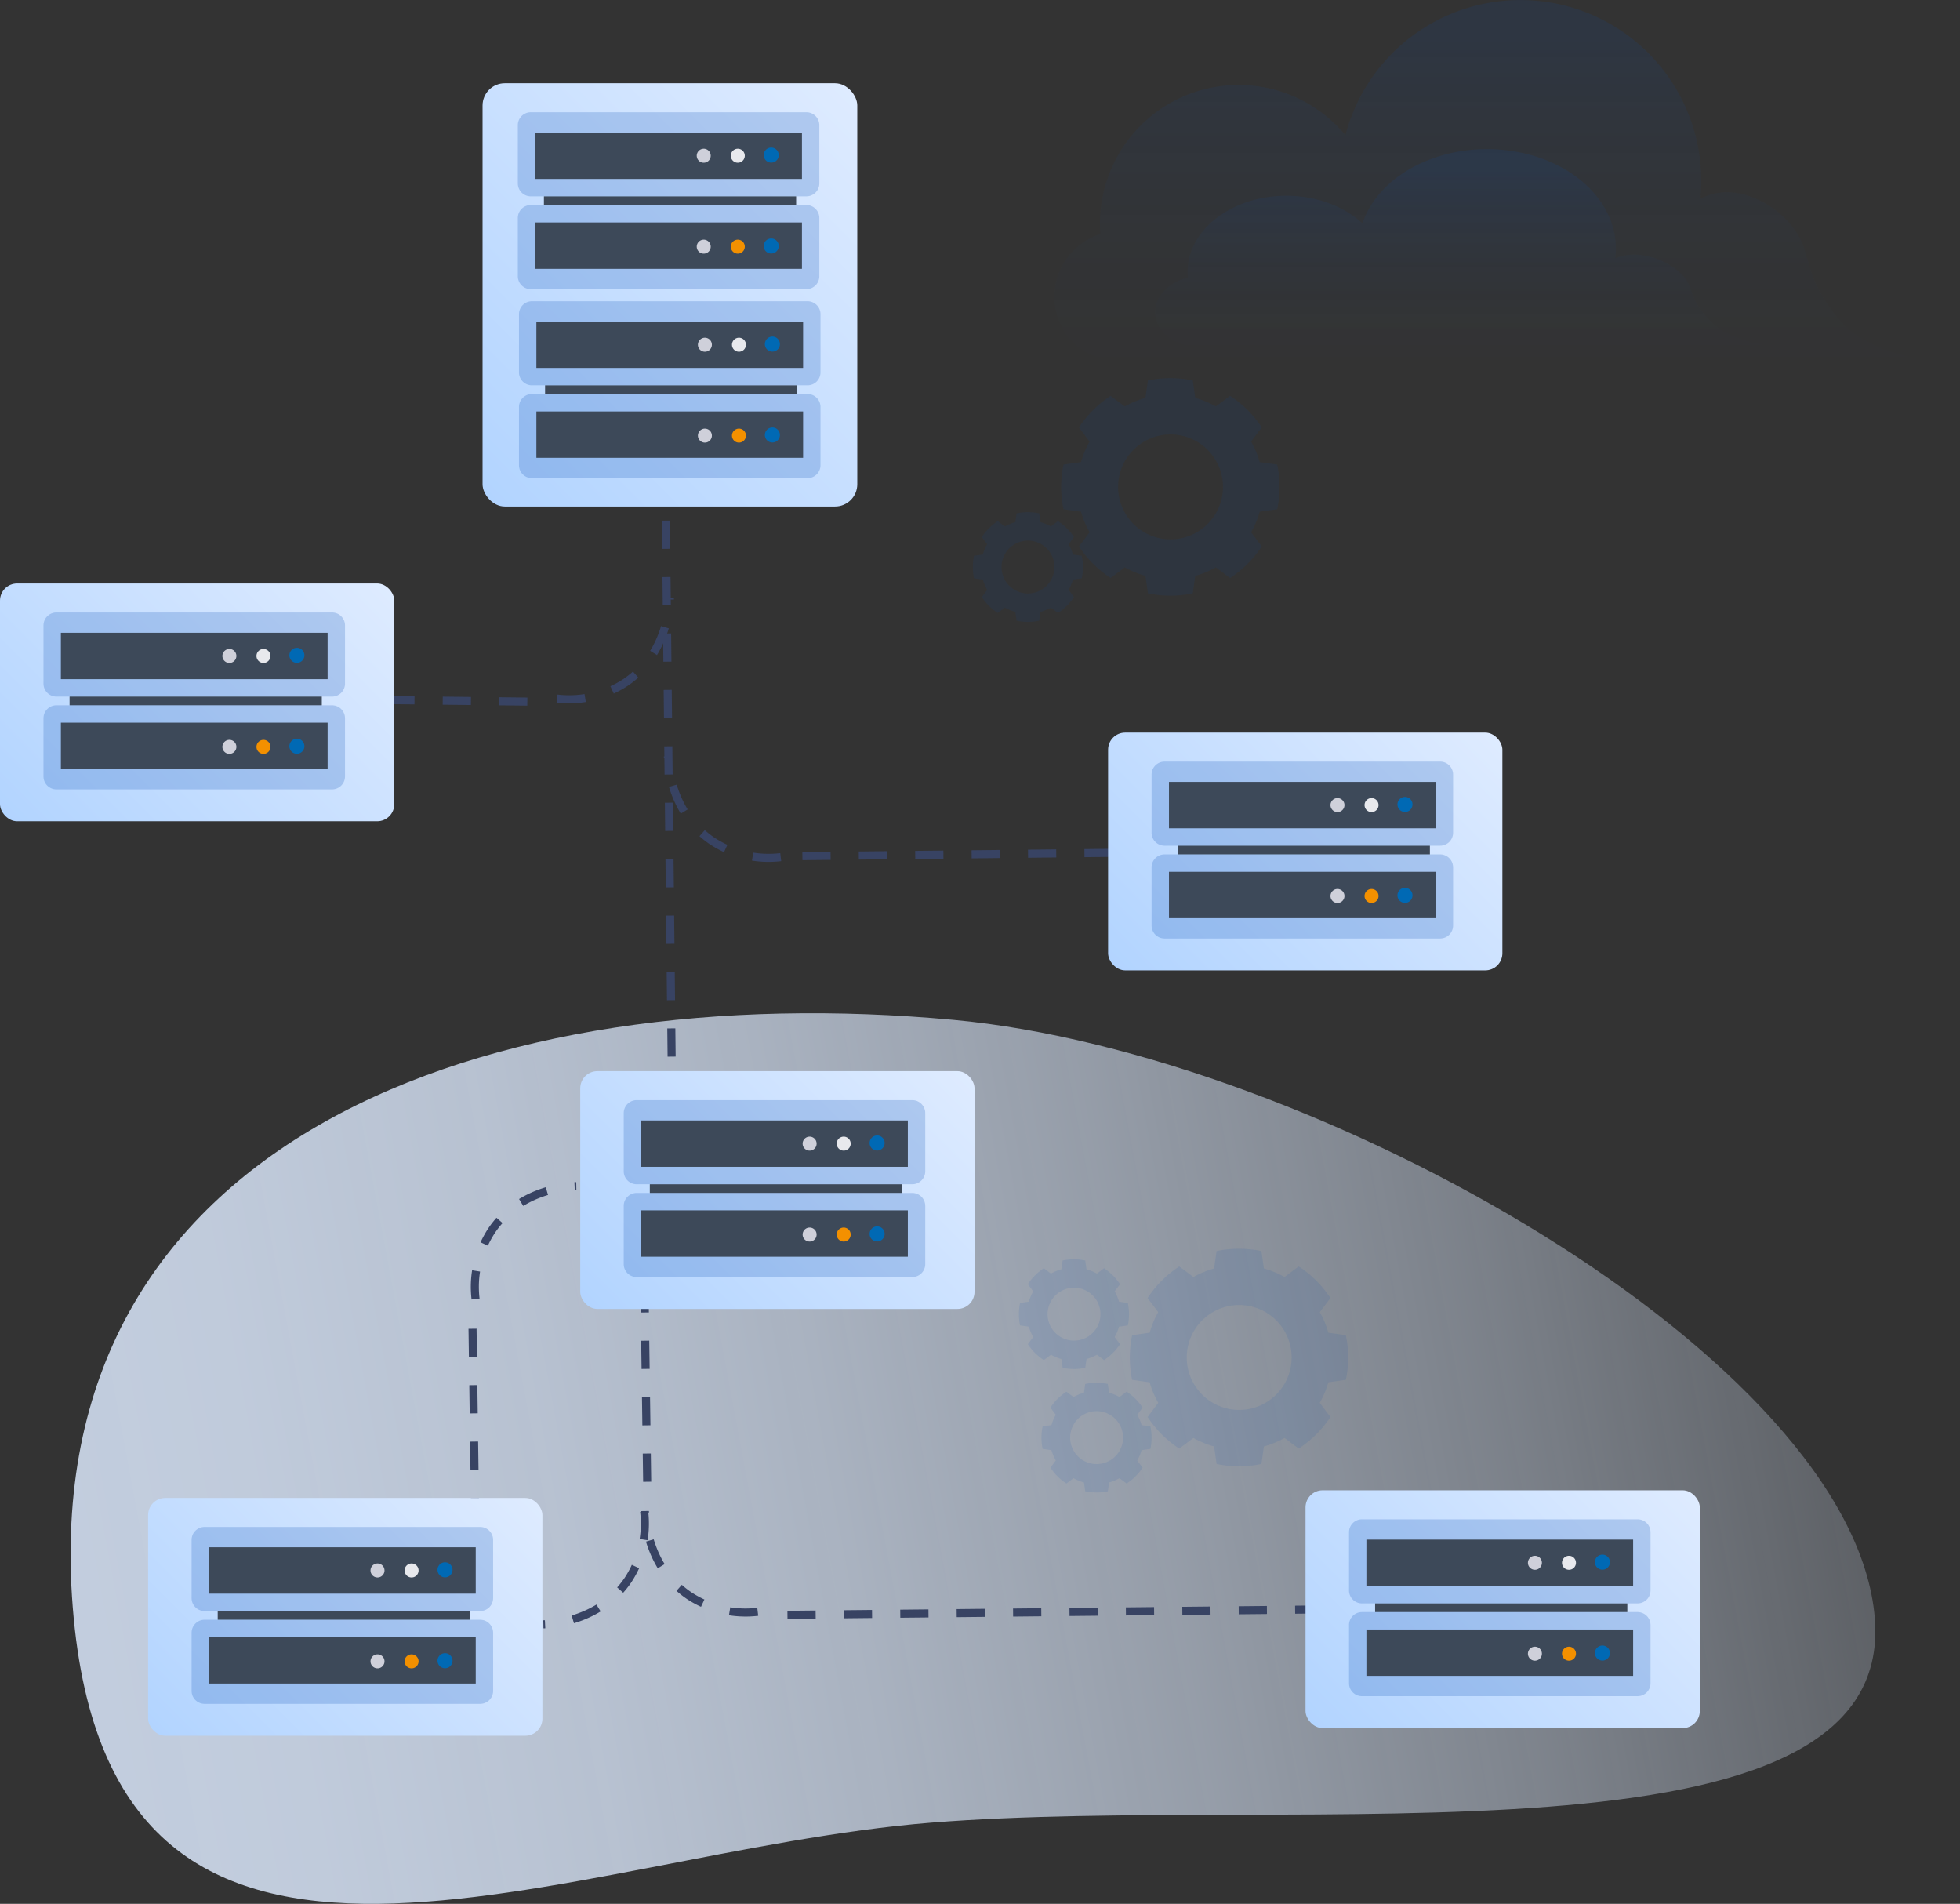 <svg xmlns="http://www.w3.org/2000/svg" xmlns:xlink="http://www.w3.org/1999/xlink" viewBox="0 0 486.426 472.375"><rect x="0" y="0" width="486.426" height="472.375" fill="#333333" stroke="none"/><defs><linearGradient id="abd8a188-3875-4826-b2aa-e6d329b49487" x1="49.679" y1="209.238" x2="538.405" y2="209.238" gradientTransform="matrix(0.899, -0.095, 0.082, 0.44, -20.245, 298.512)" gradientUnits="userSpaceOnUse"><stop offset="0" stop-color="#deebff"/><stop offset="0.12" stop-color="#deebff" stop-opacity="0.98"/><stop offset="0.28" stop-color="#deebff" stop-opacity="0.92"/><stop offset="0.44" stop-color="#deebff" stop-opacity="0.82"/><stop offset="0.62" stop-color="#deebff" stop-opacity="0.68"/><stop offset="0.81" stop-color="#deebff" stop-opacity="0.51"/><stop offset="1" stop-color="#deebff" stop-opacity="0.3"/></linearGradient><linearGradient id="f8e119e2-fa85-400f-94ab-4f4d32f9f7ec" x1="-335.846" y1="393.792" x2="-335.846" y2="486.658" gradientTransform="translate(66.445 502) rotate(180)" gradientUnits="userSpaceOnUse"><stop offset="0" stop-color="#fff"/><stop offset="0" stop-color="#dfe9f9" stop-opacity="0.875"/><stop offset="0" stop-color="#a5c2ed" stop-opacity="0.646"/><stop offset="0" stop-color="#72a0e3" stop-opacity="0.449"/><stop offset="0" stop-color="#4984db" stop-opacity="0.288"/><stop offset="0.001" stop-color="#296ed4" stop-opacity="0.162"/><stop offset="0.001" stop-color="#125fd0" stop-opacity="0.072"/><stop offset="0.001" stop-color="#0555cd" stop-opacity="0.018"/><stop offset="0.001" stop-color="#0052cc" stop-opacity="0"/><stop offset="0.128" stop-color="#0052cc" stop-opacity="0.022"/><stop offset="0.268" stop-color="#0052cc" stop-opacity="0.087"/><stop offset="0.414" stop-color="#0052cc" stop-opacity="0.195"/><stop offset="0.564" stop-color="#0052cc" stop-opacity="0.345"/><stop offset="0.717" stop-color="#0052cc" stop-opacity="0.54"/><stop offset="0.871" stop-color="#0052cc" stop-opacity="0.774"/><stop offset="1" stop-color="#0052cc"/></linearGradient><linearGradient id="ff6ec453-7fac-45dc-b663-87239229516c" x1="-328.513" y1="402.297" x2="-328.513" y2="453.274" xlink:href="#f8e119e2-fa85-400f-94ab-4f4d32f9f7ec"/><linearGradient id="fc48811a-b3f8-444a-8d50-616d4b51e5f7" x1="334.956" y1="437.241" x2="410.898" y2="361.302" gradientUnits="userSpaceOnUse"><stop offset="0" stop-color="#b2d4ff"/><stop offset="1" stop-color="#deebff"/></linearGradient><linearGradient id="a370f70d-8f25-41ee-a432-5e5c29be4e56" x1="334.793" y1="410.424" x2="409.622" y2="410.424" gradientUnits="userSpaceOnUse"><stop offset="0" stop-color="#0049b0"/><stop offset="0.99" stop-color="#0049b0"/><stop offset="1" stop-color="#0049b0"/></linearGradient><linearGradient id="a55d5bd5-5bc9-489f-a517-6315a10cf658" x1="334.793" y1="387.4" x2="409.622" y2="387.4" xlink:href="#a370f70d-8f25-41ee-a432-5e5c29be4e56"/><linearGradient id="b7afa202-30e6-485c-b2ab-dfaba2f0b9d8" x1="10.956" y1="212.241" x2="86.898" y2="136.302" xlink:href="#fc48811a-b3f8-444a-8d50-616d4b51e5f7"/><linearGradient id="ba379a7e-68f9-429f-bf41-bc9390673f08" x1="10.793" y1="185.424" x2="85.622" y2="185.424" xlink:href="#a370f70d-8f25-41ee-a432-5e5c29be4e56"/><linearGradient id="ec1733fd-b4cf-4df2-b398-9629048dc753" x1="10.793" y1="162.4" x2="85.622" y2="162.4" xlink:href="#a370f70d-8f25-41ee-a432-5e5c29be4e56"/><linearGradient id="a66d2c59-1cf9-4913-a2ab-4ae8f618d191" x1="154.956" y1="333.241" x2="230.898" y2="257.302" xlink:href="#fc48811a-b3f8-444a-8d50-616d4b51e5f7"/><linearGradient id="b84bd3de-cafc-4d56-be95-6642d3bff5a3" x1="154.793" y1="306.424" x2="229.622" y2="306.424" xlink:href="#a370f70d-8f25-41ee-a432-5e5c29be4e56"/><linearGradient id="fd3607df-5694-474f-9db6-567e36fa484d" x1="154.793" y1="283.4" x2="229.622" y2="283.4" xlink:href="#a370f70d-8f25-41ee-a432-5e5c29be4e56"/><linearGradient id="f5fc6e9d-193d-41ee-ac6d-666d3822d2b2" x1="291.602" y1="128.139" x2="345.789" y2="128.139" xlink:href="#a370f70d-8f25-41ee-a432-5e5c29be4e56"/><linearGradient id="b724daa5-c16b-4cc6-ae9a-497066be3196" x1="47.715" y1="439.143" x2="123.657" y2="363.204" xlink:href="#fc48811a-b3f8-444a-8d50-616d4b51e5f7"/><linearGradient id="e6f9a3fb-e91b-4b7f-9320-b47eb2d3981e" x1="47.552" y1="412.326" x2="122.381" y2="412.326" xlink:href="#a370f70d-8f25-41ee-a432-5e5c29be4e56"/><linearGradient id="a9e98e3c-ea04-4d36-8e25-b564b7663603" x1="47.552" y1="389.301" x2="122.381" y2="389.301" xlink:href="#a370f70d-8f25-41ee-a432-5e5c29be4e56"/><linearGradient id="a47c4999-5c66-4107-856c-11e09b1d25e3" x1="118.371" y1="121.051" x2="214.148" y2="25.277" xlink:href="#fc48811a-b3f8-444a-8d50-616d4b51e5f7"/><linearGradient id="e9a4a1c0-18a3-47b0-94e8-85ce29c27634" x1="128.512" y1="61.307" x2="203.341" y2="61.307" xlink:href="#a370f70d-8f25-41ee-a432-5e5c29be4e56"/><linearGradient id="beebfd4f-08ff-48ed-bf29-06d3c85ccfc5" x1="128.512" y1="38.283" x2="203.341" y2="38.283" xlink:href="#a370f70d-8f25-41ee-a432-5e5c29be4e56"/><linearGradient id="ff2dc5b9-b022-434b-96a3-231aba0e96c4" x1="128.8" y1="108.197" x2="203.63" y2="108.197" xlink:href="#a370f70d-8f25-41ee-a432-5e5c29be4e56"/><linearGradient id="a2a419f7-6e65-431d-bead-25006da45873" x1="128.8" y1="85.172" x2="203.63" y2="85.172" xlink:href="#a370f70d-8f25-41ee-a432-5e5c29be4e56"/><linearGradient id="bfaa90ef-9d82-45e4-81da-f1b7ac2759b9" x1="285.956" y1="249.241" x2="361.898" y2="173.302" xlink:href="#fc48811a-b3f8-444a-8d50-616d4b51e5f7"/><linearGradient id="a89b5dd6-ad97-4197-b51e-b5039f5027c7" x1="285.793" y1="222.424" x2="360.622" y2="222.424" xlink:href="#a370f70d-8f25-41ee-a432-5e5c29be4e56"/><linearGradient id="be211219-5009-4e73-89f1-d05a1d81a6f2" x1="285.793" y1="199.4" x2="360.622" y2="199.4" xlink:href="#a370f70d-8f25-41ee-a432-5e5c29be4e56"/><linearGradient id="e8e3196f-9171-4b32-9ea0-ec12d2eafe73" x1="269.674" y1="148.021" x2="297" y2="148.021" xlink:href="#a370f70d-8f25-41ee-a432-5e5c29be4e56"/><linearGradient id="f55e122c-b6cc-42f3-bf8c-b98689befd05" x1="308.638" y1="344.148" x2="362.825" y2="344.148" xlink:href="#a370f70d-8f25-41ee-a432-5e5c29be4e56"/><linearGradient id="b341babd-0991-43a6-b79b-73b828b739cd" x1="286.71" y1="364.029" x2="314.036" y2="364.029" xlink:href="#a370f70d-8f25-41ee-a432-5e5c29be4e56"/><linearGradient id="ec7e5129-cb23-48da-ac77-f5f450b69fa4" x1="281.104" y1="333.399" x2="308.43" y2="333.399" xlink:href="#a370f70d-8f25-41ee-a432-5e5c29be4e56"/></defs><g id="a3992448-cd49-4ec0-82eb-83e527cd41b2" data-name="Layer 5"><path d="M259.354,459.557c-91.079,7.293-203.639,64.184-213.051-53.349-9.326-116.468,103.454-156.469,218.54-145.833,89.671,8.287,223.533,84.187,228.684,148.511S350.433,452.264,259.354,459.557Z" transform="translate(-28.241 -7.327)" style="opacity:0.84;fill:url(#abd8a188-3875-4826-b2aa-e6d329b49487)"/><path d="M306.36,97.818V96.497h-.128c-9.013.784-16.318-6.523-16.316-15.536A16.319,16.319,0,0,1,301.317,65.404c-.061-.843-.093-1.695-.093-2.554a34.419,34.419,0,0,1,60.919-21.984A44.89,44.89,0,0,1,450.461,52.27q0,2.223-.213,4.387a13.776,13.776,0,0,1,3.66-1.338c6.788-1.418,14.49,2.536,18.891,7.876,5.288,6.404,2.632,10.906,9.77,20.627a27.026,27.026,0,0,0,4.327,5.051c8.775,7.51,23.961,8.482,27.772,8.946Z" transform="translate(-28.241 -7.327)" style="opacity:0.1;isolation:isolate;fill:url(#f8e119e2-fa85-400f-94ab-4f4d32f9f7ec)"/><path d="M326.629,94v-.725h-.091c-6.419.43-11.623-3.581-11.622-8.528.001-3.907,3.287-7.362,8.12-8.54-.043-.463-.067-.931-.067-1.402-.008-10.434,10.961-18.898,24.5-18.905,7.304-.003,14.23,2.503,18.891,6.837,4.469-13.166,21.941-21.047,39.025-17.603,14.079,2.839,23.895,12.646,23.882,23.862a18.962,18.962,0,0,1-.152,2.408,11.803,11.803,0,0,1,2.607-.735c4.835-.778,10.321,1.392,13.456,4.323,3.766,3.515,1.874,5.987,6.959,11.323a16.735,16.735,0,0,0,3.082,2.773C461.469,93.212,472.286,93.745,475,94Z" transform="translate(-28.241 -7.327)" style="opacity:0.1;isolation:isolate;fill:url(#ff6ec453-7fac-45dc-b663-87239229516c)"/></g><g id="b50fc4bb-c9ab-403b-8749-34e3f18c2d25" data-name="Layer 1"><line x1="165.26" y1="129.173" x2="166.76" y2="269.673" style="fill:none;stroke:#384363;stroke-miterlimit:10;stroke-width:2px;stroke-dasharray:7"/><path d="M227.376,219.75l27.227-.291L367.876,218.25" transform="translate(-28.241 -7.327)" style="fill:none;stroke:#384363;stroke-miterlimit:10;stroke-width:2px;stroke-dasharray:7"/><path d="M222,220a25.483,25.483,0,0,1-17-4c-10.563-7.136-10.98-19.745-11-21" transform="translate(-28.241 -7.327)" style="fill:none;stroke:#384363;stroke-miterlimit:10;stroke-width:2px;stroke-dasharray:7"/><path d="M159.111,181.403l-25.214-.276L29,179.979" transform="translate(-28.241 -7.327)" style="fill:none;stroke:#384363;stroke-miterlimit:10;stroke-width:2px;stroke-dasharray:7"/><path d="M166.488,180.652a25.482,25.482,0,0,0,17-4c10.563-7.136,10.98-19.745,11-21" transform="translate(-28.241 -7.327)" style="fill:none;stroke:#384363;stroke-miterlimit:10;stroke-width:2px;stroke-dasharray:7"/><path d="M145.513,337.012l.194,13.947q.403,29.011.806,58.023" transform="translate(-28.241 -7.327)" style="fill:none;stroke:#384363;stroke-miterlimit:10;stroke-width:2px;stroke-dasharray:7"/><path d="M146.264,329.635a25.483,25.483,0,0,1,4-17c7.136-10.563,19.745-10.98,21-11" transform="translate(-28.241 -7.327)" style="fill:none;stroke:#384363;stroke-miterlimit:10;stroke-width:2px;stroke-dasharray:7"/><path d="M188.855,374.976l-.194-13.947q-.403-29.011-.806-58.023" transform="translate(-28.241 -7.327)" style="fill:none;stroke:#384363;stroke-miterlimit:10;stroke-width:2px;stroke-dasharray:7"/><path d="M188.104,382.352a25.483,25.483,0,0,1-4,17c-7.136,10.563-19.745,10.98-21,11" transform="translate(-28.241 -7.327)" style="fill:none;stroke:#384363;stroke-miterlimit:10;stroke-width:2px;stroke-dasharray:7"/><path d="M223.667,407.999l32.63-.33,135.749-1.373" transform="translate(-28.241 -7.327)" style="fill:none;stroke:#384363;stroke-miterlimit:10;stroke-width:2px;stroke-dasharray:7"/><path d="M216.291,407.248a25.482,25.482,0,0,1-17-4c-10.563-7.136-10.98-19.745-11-21" transform="translate(-28.241 -7.327)" style="fill:none;stroke:#384363;stroke-miterlimit:10;stroke-width:2px;stroke-dasharray:7"/></g><g id="ac20cd88-21b8-4a82-9551-a3e78e766646" data-name="Layer 4"><rect x="324" y="369.772" width="97.854" height="59" rx="4.245" style="fill:url(#fc48811a-b3f8-444a-8d50-616d4b51e5f7)"/><rect x="341.268" y="397.833" width="62.598" height="2.159" style="fill:#3d4959"/><path d="M338.007,399.991h68.401a3.214,3.214,0,0,1,3.214,3.214V417.643a3.214,3.214,0,0,1-3.214,3.214H338.007a3.214,3.214,0,0,1-3.214-3.214v-14.438A3.214,3.214,0,0,1,338.007,399.991Z" style="opacity:0.2;fill:url(#a370f70d-8f25-41ee-a432-5e5c29be4e56)"/><rect x="394.692" y="384.293" width="11.512" height="66.195" transform="translate(789.598 9.616) rotate(90)" style="fill:#3d4959"/><path d="M338.007,376.967h68.401a3.214,3.214,0,0,1,3.214,3.214v14.438a3.214,3.214,0,0,1-3.214,3.214H338.007a3.214,3.214,0,0,1-3.214-3.214V380.181A3.214,3.214,0,0,1,338.007,376.967Z" style="opacity:0.2;fill:url(#a55d5bd5-5bc9-489f-a517-6315a10cf658)"/><rect x="394.692" y="361.989" width="11.512" height="66.195" transform="translate(767.293 -12.688) rotate(90)" style="fill:#3d4959"/><path d="M427.789,417.475a1.866,1.866,0,1,1-1.866-1.859A1.862,1.862,0,0,1,427.789,417.475Z" transform="translate(-28.241 -7.327)" style="fill:#0069b4"/><path d="M419.361,417.632a1.735,1.735,0,1,1-1.735-1.728A1.731,1.731,0,0,1,419.361,417.632Z" transform="translate(-28.241 -7.327)" style="fill:#f39000"/><path d="M410.906,417.632a1.735,1.735,0,1,1-1.735-1.728A1.731,1.731,0,0,1,410.906,417.632Z" transform="translate(-28.241 -7.327)" style="fill:#cfd0da"/><path d="M427.789,394.921a1.866,1.866,0,1,1-1.866-1.859A1.862,1.862,0,0,1,427.789,394.921Z" transform="translate(-28.241 -7.327)" style="fill:#0069b4"/><path d="M419.361,395.078a1.735,1.735,0,1,1-1.735-1.728A1.732,1.732,0,0,1,419.361,395.078Z" transform="translate(-28.241 -7.327)" style="fill:#e8e9ed"/><path d="M410.906,395.078a1.735,1.735,0,1,1-1.735-1.728A1.732,1.732,0,0,1,410.906,395.078Z" transform="translate(-28.241 -7.327)" style="fill:#cfd0da"/><rect y="144.772" width="97.854" height="59" rx="4.245" style="fill:url(#b7afa202-30e6-485c-b2ab-dfaba2f0b9d8)"/><rect x="17.268" y="172.833" width="62.598" height="2.159" style="fill:#3d4959"/><path d="M14.007,174.991H82.408a3.214,3.214,0,0,1,3.214,3.214V192.643a3.214,3.214,0,0,1-3.214,3.214H14.007a3.214,3.214,0,0,1-3.214-3.214v-14.438A3.214,3.214,0,0,1,14.007,174.991Z" style="opacity:0.2;fill:url(#ba379a7e-68f9-429f-bf41-bc9390673f08)"/><rect x="70.692" y="159.293" width="11.512" height="66.195" transform="translate(240.598 108.616) rotate(90)" style="fill:#3d4959"/><path d="M14.007,151.967H82.408a3.214,3.214,0,0,1,3.214,3.214v14.438a3.214,3.214,0,0,1-3.214,3.214H14.007a3.214,3.214,0,0,1-3.214-3.214V155.181A3.214,3.214,0,0,1,14.007,151.967Z" style="opacity:0.2;fill:url(#ec1733fd-b4cf-4df2-b398-9629048dc753)"/><rect x="70.692" y="136.989" width="11.512" height="66.195" transform="translate(218.293 86.311) rotate(90)" style="fill:#3d4959"/><path d="M103.789,192.475a1.866,1.866,0,1,1-1.866-1.859A1.862,1.862,0,0,1,103.789,192.475Z" transform="translate(-28.241 -7.327)" style="fill:#0069b4"/><path d="M95.361,192.631a1.735,1.735,0,1,1-1.735-1.728A1.731,1.731,0,0,1,95.361,192.631Z" transform="translate(-28.241 -7.327)" style="fill:#f39000"/><path d="M86.906,192.631a1.735,1.735,0,1,1-1.735-1.728A1.731,1.731,0,0,1,86.906,192.631Z" transform="translate(-28.241 -7.327)" style="fill:#cfd0da"/><path d="M103.789,169.921a1.866,1.866,0,1,1-1.866-1.859A1.862,1.862,0,0,1,103.789,169.921Z" transform="translate(-28.241 -7.327)" style="fill:#0069b4"/><path d="M95.361,170.078A1.735,1.735,0,1,1,93.626,168.35,1.732,1.732,0,0,1,95.361,170.078Z" transform="translate(-28.241 -7.327)" style="fill:#e8e9ed"/><path d="M86.906,170.078a1.735,1.735,0,1,1-1.735-1.728A1.732,1.732,0,0,1,86.906,170.078Z" transform="translate(-28.241 -7.327)" style="fill:#cfd0da"/><rect x="144" y="265.772" width="97.854" height="59" rx="4.245" style="fill:url(#a66d2c59-1cf9-4913-a2ab-4ae8f618d191)"/><rect x="161.268" y="293.833" width="62.598" height="2.159" style="fill:#3d4959"/><path d="M158.007,295.991h68.401a3.214,3.214,0,0,1,3.214,3.214V313.643a3.214,3.214,0,0,1-3.214,3.214H158.007a3.214,3.214,0,0,1-3.214-3.214v-14.438A3.214,3.214,0,0,1,158.007,295.991Z" style="opacity:0.2;fill:url(#b84bd3de-cafc-4d56-be95-6642d3bff5a3)"/><rect x="214.692" y="280.293" width="11.512" height="66.195" transform="translate(505.598 85.616) rotate(90)" style="fill:#3d4959"/><path d="M158.007,272.967h68.401a3.214,3.214,0,0,1,3.214,3.214v14.438a3.214,3.214,0,0,1-3.214,3.214H158.007a3.214,3.214,0,0,1-3.214-3.214V276.181A3.214,3.214,0,0,1,158.007,272.967Z" style="opacity:0.2;fill:url(#fd3607df-5694-474f-9db6-567e36fa484d)"/><rect x="214.692" y="257.989" width="11.512" height="66.195" transform="translate(483.293 63.312) rotate(90)" style="fill:#3d4959"/><path d="M247.789,313.475a1.866,1.866,0,1,1-1.866-1.859A1.862,1.862,0,0,1,247.789,313.475Z" transform="translate(-28.241 -7.327)" style="fill:#0069b4"/><path d="M239.361,313.632a1.735,1.735,0,1,1-1.735-1.728A1.731,1.731,0,0,1,239.361,313.632Z" transform="translate(-28.241 -7.327)" style="fill:#f39000"/><path d="M230.906,313.632a1.735,1.735,0,1,1-1.735-1.728A1.731,1.731,0,0,1,230.906,313.632Z" transform="translate(-28.241 -7.327)" style="fill:#cfd0da"/><path d="M247.789,290.921a1.866,1.866,0,1,1-1.866-1.859A1.862,1.862,0,0,1,247.789,290.921Z" transform="translate(-28.241 -7.327)" style="fill:#0069b4"/><path d="M239.361,291.078a1.735,1.735,0,1,1-1.735-1.728A1.732,1.732,0,0,1,239.361,291.078Z" transform="translate(-28.241 -7.327)" style="fill:#e8e9ed"/><path d="M230.906,291.078a1.735,1.735,0,1,1-1.735-1.728A1.732,1.732,0,0,1,230.906,291.078Z" transform="translate(-28.241 -7.327)" style="fill:#cfd0da"/></g><g id="be562cda-9749-4475-80fd-03d8d3977f57" data-name="Layer 2"><path d="M345.219,133.671a27.048,27.048,0,0,0-.005-11.075l-4.349-.613a22.506,22.506,0,0,0-2.119-5.095l2.634-3.507a27.032,27.032,0,0,0-7.871-7.839l-3.516,2.628a22.359,22.359,0,0,0-5.116-2.121l-.615-4.327a27.345,27.345,0,0,0-11.134,0l-.616,4.327a22.618,22.618,0,0,0-5.126,2.121l-3.517-2.623a27.14,27.14,0,0,0-7.859,7.829l2.633,3.513a22.556,22.556,0,0,0-2.118,5.095l-4.349.613a27.092,27.092,0,0,0-.005,11.075l4.354.623A22.097,22.097,0,0,0,298.66,139.38l-2.649,3.522a27.14,27.14,0,0,0,7.859,7.829l3.526-2.633a22.325,22.325,0,0,0,5.116,2.11l.621,4.346a27.282,27.282,0,0,0,11.123,0l.621-4.346a22.327,22.327,0,0,0,5.116-2.11l3.522,2.638a27.189,27.189,0,0,0,7.865-7.834l-2.649-3.512a22.355,22.355,0,0,0,2.133-5.095ZM318.69,141.148a13.014,13.014,0,1,1,13.065-13.014A13.027,13.027,0,0,1,318.69,141.148Z" transform="translate(-28.241 -7.327)" style="opacity:0.1;fill:url(#f5fc6e9d-193d-41ee-ac6d-666d3822d2b2)"/><rect x="36.759" y="371.673" width="97.854" height="59" rx="4.245" style="fill:url(#b724daa5-c16b-4cc6-ae9a-497066be3196)"/><rect x="54.028" y="399.734" width="62.598" height="2.159" style="fill:#3d4959"/><path d="M50.766,401.893h68.401a3.214,3.214,0,0,1,3.214,3.214v14.438a3.214,3.214,0,0,1-3.214,3.214H50.766a3.214,3.214,0,0,1-3.214-3.214v-14.438A3.214,3.214,0,0,1,50.766,401.893Z" style="opacity:0.2;fill:url(#e6f9a3fb-e91b-4b7f-9320-b47eb2d3981e)"/><rect x="107.451" y="386.195" width="11.512" height="66.195" transform="translate(504.259 298.759) rotate(90)" style="fill:#3d4959"/><path d="M50.766,378.868h68.401a3.214,3.214,0,0,1,3.214,3.214V396.52a3.214,3.214,0,0,1-3.214,3.214H50.766A3.214,3.214,0,0,1,47.552,396.52V382.082A3.214,3.214,0,0,1,50.766,378.868Z" style="opacity:0.2;fill:url(#a9e98e3c-ea04-4d36-8e25-b564b7663603)"/><rect x="107.451" y="363.89" width="11.512" height="66.195" transform="translate(481.954 276.454) rotate(90)" style="fill:#3d4959"/><path d="M140.549,419.376a1.866,1.866,0,1,1-1.866-1.859A1.862,1.862,0,0,1,140.549,419.376Z" transform="translate(-28.241 -7.327)" style="fill:#0069b4"/><path d="M132.12,419.533a1.735,1.735,0,1,1-1.735-1.728A1.731,1.731,0,0,1,132.12,419.533Z" transform="translate(-28.241 -7.327)" style="fill:#f39000"/><path d="M123.665,419.533a1.735,1.735,0,1,1-1.735-1.728A1.731,1.731,0,0,1,123.665,419.533Z" transform="translate(-28.241 -7.327)" style="fill:#cfd0da"/><path d="M140.549,396.823a1.866,1.866,0,1,1-1.866-1.859A1.862,1.862,0,0,1,140.549,396.823Z" transform="translate(-28.241 -7.327)" style="fill:#0069b4"/><path d="M132.12,396.98a1.735,1.735,0,1,1-1.735-1.728A1.732,1.732,0,0,1,132.12,396.98Z" transform="translate(-28.241 -7.327)" style="fill:#e8e9ed"/><path d="M123.665,396.98a1.735,1.735,0,1,1-1.735-1.728A1.732,1.732,0,0,1,123.665,396.98Z" transform="translate(-28.241 -7.327)" style="fill:#cfd0da"/><rect x="119.759" y="20.655" width="93" height="105.019" rx="5.521" style="fill:url(#a47c4999-5c66-4107-856c-11e09b1d25e3)"/><rect x="134.987" y="48.716" width="62.598" height="2.159" style="fill:#3d4959"/><path d="M131.726,50.874h68.401a3.214,3.214,0,0,1,3.214,3.214V68.526a3.214,3.214,0,0,1-3.214,3.214H131.726a3.214,3.214,0,0,1-3.214-3.214V54.088a3.214,3.214,0,0,1,3.214-3.214Z" style="opacity:0.2;fill:url(#e9a4a1c0-18a3-47b0-94e8-85ce29c27634)"/><rect x="188.411" y="35.177" width="11.512" height="66.195" transform="translate(234.201 -133.22) rotate(90)" style="fill:#3d4959"/><path d="M131.726,27.85h68.401a3.214,3.214,0,0,1,3.214,3.214V45.502a3.214,3.214,0,0,1-3.214,3.214H131.726a3.214,3.214,0,0,1-3.214-3.214V31.064A3.214,3.214,0,0,1,131.726,27.85Z" style="opacity:0.2;fill:url(#beebfd4f-08ff-48ed-bf29-06d3c85ccfc5)"/><rect x="188.411" y="12.872" width="11.512" height="66.195" transform="translate(211.896 -155.524) rotate(90)" style="fill:#3d4959"/><path d="M221.508,68.358a1.866,1.866,0,1,1-1.866-1.859A1.862,1.862,0,0,1,221.508,68.358Z" transform="translate(-28.241 -7.327)" style="fill:#0069b4"/><path d="M213.08,68.515a1.735,1.735,0,1,1-1.735-1.728A1.731,1.731,0,0,1,213.08,68.515Z" transform="translate(-28.241 -7.327)" style="fill:#f39000"/><path d="M204.625,68.515a1.735,1.735,0,1,1-1.735-1.728A1.731,1.731,0,0,1,204.625,68.515Z" transform="translate(-28.241 -7.327)" style="fill:#cfd0da"/><path d="M221.508,45.804a1.866,1.866,0,1,1-1.866-1.859A1.862,1.862,0,0,1,221.508,45.804Z" transform="translate(-28.241 -7.327)" style="fill:#0069b4"/><path d="M213.08,45.961a1.735,1.735,0,1,1-1.735-1.728A1.732,1.732,0,0,1,213.08,45.961Z" transform="translate(-28.241 -7.327)" style="fill:#e8e9ed"/><path d="M204.625,45.961a1.735,1.735,0,1,1-1.735-1.728A1.732,1.732,0,0,1,204.625,45.961Z" transform="translate(-28.241 -7.327)" style="fill:#cfd0da"/><rect x="135.276" y="95.605" width="62.598" height="2.159" style="fill:#3d4959"/><path d="M132.014,97.764h68.401a3.214,3.214,0,0,1,3.214,3.214v14.438a3.214,3.214,0,0,1-3.214,3.214H132.014a3.214,3.214,0,0,1-3.214-3.214v-14.438A3.214,3.214,0,0,1,132.014,97.764Z" style="opacity:0.2;fill:url(#ff2dc5b9-b022-434b-96a3-231aba0e96c4)"/><rect x="188.7" y="82.066" width="11.512" height="66.195" transform="translate(281.379 -86.619) rotate(90)" style="fill:#3d4959"/><path d="M132.014,74.739h68.401a3.214,3.214,0,0,1,3.214,3.214V92.391a3.214,3.214,0,0,1-3.214,3.214H132.014A3.214,3.214,0,0,1,128.8,92.391V77.953A3.214,3.214,0,0,1,132.014,74.739Z" style="opacity:0.2;fill:url(#a2a419f7-6e65-431d-bead-25006da45873)"/><rect x="188.7" y="59.761" width="11.512" height="66.195" transform="translate(259.074 -108.924) rotate(90)" style="fill:#3d4959"/><path d="M221.797,115.247a1.866,1.866,0,1,1-1.866-1.859A1.862,1.862,0,0,1,221.797,115.247Z" transform="translate(-28.241 -7.327)" style="fill:#0069b4"/><path d="M213.369,115.404a1.735,1.735,0,1,1-1.735-1.728A1.731,1.731,0,0,1,213.369,115.404Z" transform="translate(-28.241 -7.327)" style="fill:#f39000"/><path d="M204.914,115.404a1.735,1.735,0,1,1-1.735-1.728A1.731,1.731,0,0,1,204.914,115.404Z" transform="translate(-28.241 -7.327)" style="fill:#cfd0da"/><path d="M221.797,92.694a1.866,1.866,0,1,1-1.866-1.859A1.862,1.862,0,0,1,221.797,92.694Z" transform="translate(-28.241 -7.327)" style="fill:#0069b4"/><path d="M213.369,92.85a1.735,1.735,0,1,1-1.735-1.728A1.732,1.732,0,0,1,213.369,92.85Z" transform="translate(-28.241 -7.327)" style="fill:#e8e9ed"/><path d="M204.914,92.85a1.735,1.735,0,1,1-1.735-1.728A1.732,1.732,0,0,1,204.914,92.85Z" transform="translate(-28.241 -7.327)" style="fill:#cfd0da"/><rect x="275" y="181.772" width="97.854" height="59" rx="4.245" style="fill:url(#bfaa90ef-9d82-45e4-81da-f1b7ac2759b9)"/><rect x="292.268" y="209.833" width="62.598" height="2.159" style="fill:#3d4959"/><path d="M289.007,211.991h68.401a3.214,3.214,0,0,1,3.214,3.214V229.643a3.214,3.214,0,0,1-3.214,3.214H289.007a3.214,3.214,0,0,1-3.214-3.214v-14.438A3.214,3.214,0,0,1,289.007,211.991Z" style="opacity:0.2;fill:url(#a89b5dd6-ad97-4197-b51e-b5039f5027c7)"/><rect x="345.692" y="196.293" width="11.512" height="66.195" transform="translate(552.598 -129.384) rotate(90)" style="fill:#3d4959"/><path d="M289.007,188.967h68.401a3.214,3.214,0,0,1,3.214,3.214v14.438a3.214,3.214,0,0,1-3.214,3.214H289.007a3.214,3.214,0,0,1-3.214-3.214V192.181A3.214,3.214,0,0,1,289.007,188.967Z" style="opacity:0.2;fill:url(#be211219-5009-4e73-89f1-d05a1d81a6f2)"/><rect x="345.692" y="173.989" width="11.512" height="66.195" transform="translate(530.293 -151.689) rotate(90)" style="fill:#3d4959"/><path d="M378.789,229.475a1.866,1.866,0,1,1-1.866-1.859A1.862,1.862,0,0,1,378.789,229.475Z" transform="translate(-28.241 -7.327)" style="fill:#0069b4"/><path d="M370.361,229.631a1.735,1.735,0,1,1-1.735-1.728A1.731,1.731,0,0,1,370.361,229.631Z" transform="translate(-28.241 -7.327)" style="fill:#f39000"/><path d="M361.906,229.631a1.735,1.735,0,1,1-1.735-1.728A1.731,1.731,0,0,1,361.906,229.631Z" transform="translate(-28.241 -7.327)" style="fill:#cfd0da"/><path d="M378.789,206.921a1.866,1.866,0,1,1-1.866-1.859A1.862,1.862,0,0,1,378.789,206.921Z" transform="translate(-28.241 -7.327)" style="fill:#0069b4"/><path d="M370.361,207.078a1.735,1.735,0,1,1-1.735-1.728A1.732,1.732,0,0,1,370.361,207.078Z" transform="translate(-28.241 -7.327)" style="fill:#e8e9ed"/><path d="M361.906,207.078a1.735,1.735,0,1,1-1.735-1.728A1.732,1.732,0,0,1,361.906,207.078Z" transform="translate(-28.241 -7.327)" style="fill:#cfd0da"/><path d="M296.712,150.811a13.64,13.64,0,0,0-.002-5.585l-2.193-.309a11.347,11.347,0,0,0-1.068-2.57l1.328-1.769a13.632,13.632,0,0,0-3.969-3.953l-1.773,1.325a11.273,11.273,0,0,0-2.58-1.069l-.31-2.182a13.785,13.785,0,0,0-5.615,0l-.311,2.182a11.402,11.402,0,0,0-2.585,1.069l-1.773-1.323a13.686,13.686,0,0,0-3.963,3.948l1.328,1.771a11.37,11.37,0,0,0-1.068,2.57l-2.193.309a13.663,13.663,0,0,0-.002,5.585l2.196.314a11.143,11.143,0,0,0,1.076,2.564l-1.336,1.776a13.687,13.687,0,0,0,3.963,3.948l1.778-1.328a11.268,11.268,0,0,0,2.58,1.064l.313,2.192a13.764,13.764,0,0,0,5.61,0l.313-2.192a11.268,11.268,0,0,0,2.58-1.064l1.776,1.33a13.711,13.711,0,0,0,3.966-3.95l-1.336-1.771a11.274,11.274,0,0,0,1.076-2.57Zm-13.378,3.77a6.563,6.563,0,1,1,6.589-6.563A6.57,6.57,0,0,1,283.334,154.581Z" transform="translate(-28.241 -7.327)" style="opacity:0.1;fill:url(#e8e3196f-9171-4b32-9ea0-ec12d2eafe73)"/><path d="M362.255,349.68a27.048,27.048,0,0,0-.005-11.075l-4.349-.613a22.503,22.503,0,0,0-2.118-5.095l2.634-3.507a27.036,27.036,0,0,0-7.871-7.839l-3.516,2.628a22.359,22.359,0,0,0-5.116-2.12l-.615-4.327a27.345,27.345,0,0,0-11.134,0l-.616,4.327a22.617,22.617,0,0,0-5.126,2.12l-3.517-2.623a27.14,27.14,0,0,0-7.859,7.829l2.633,3.513a22.554,22.554,0,0,0-2.118,5.095l-4.349.613a27.092,27.092,0,0,0-.005,11.075l4.354.623a22.093,22.093,0,0,0,2.134,5.085l-2.648,3.522a27.141,27.141,0,0,0,7.859,7.829l3.526-2.633a22.334,22.334,0,0,0,5.116,2.111l.621,4.346a27.287,27.287,0,0,0,11.123,0l.621-4.346a22.336,22.336,0,0,0,5.116-2.111l3.522,2.638a27.192,27.192,0,0,0,7.865-7.834l-2.649-3.512a22.35,22.35,0,0,0,2.133-5.095Zm-26.529,7.476a13.014,13.014,0,1,1,13.065-13.014A13.027,13.027,0,0,1,335.726,357.156Z" transform="translate(-28.241 -7.327)" style="opacity:0.1;fill:url(#f55e122c-b6cc-42f3-bf8c-b98689befd05)"/><path d="M313.748,366.819a13.638,13.638,0,0,0-.003-5.585l-2.193-.309a11.345,11.345,0,0,0-1.068-2.57l1.328-1.769a13.632,13.632,0,0,0-3.969-3.953l-1.773,1.325a11.279,11.279,0,0,0-2.58-1.069l-.31-2.182a13.79,13.79,0,0,0-5.615,0l-.31,2.182a11.409,11.409,0,0,0-2.585,1.069l-1.773-1.323a13.688,13.688,0,0,0-3.963,3.948l1.328,1.771a11.372,11.372,0,0,0-1.068,2.57L287,361.234a13.661,13.661,0,0,0-.003,5.585l2.196.314a11.144,11.144,0,0,0,1.076,2.564l-1.336,1.776a13.686,13.686,0,0,0,3.963,3.948l1.778-1.328a11.259,11.259,0,0,0,2.58,1.064l.313,2.192a13.759,13.759,0,0,0,5.609,0l.313-2.192a11.261,11.261,0,0,0,2.58-1.064l1.776,1.33a13.714,13.714,0,0,0,3.966-3.951l-1.336-1.771a11.273,11.273,0,0,0,1.076-2.57ZM300.37,370.59a6.563,6.563,0,1,1,6.588-6.563A6.57,6.57,0,0,1,300.37,370.59Z" transform="translate(-28.241 -7.327)" style="opacity:0.1;fill:url(#b341babd-0991-43a6-b79b-73b828b739cd)"/><path d="M308.143,336.189a13.638,13.638,0,0,0-.003-5.585l-2.193-.309a11.347,11.347,0,0,0-1.068-2.57l1.328-1.769a13.633,13.633,0,0,0-3.969-3.953l-1.773,1.325a11.275,11.275,0,0,0-2.58-1.069l-.31-2.182a13.786,13.786,0,0,0-5.615,0l-.31,2.182a11.405,11.405,0,0,0-2.585,1.069l-1.773-1.323a13.686,13.686,0,0,0-3.963,3.948l1.328,1.771a11.374,11.374,0,0,0-1.068,2.57l-2.193.309a13.661,13.661,0,0,0-.003,5.585l2.196.314a11.143,11.143,0,0,0,1.076,2.564l-1.336,1.776a13.687,13.687,0,0,0,3.963,3.948l1.778-1.328a11.268,11.268,0,0,0,2.58,1.064l.313,2.192a13.763,13.763,0,0,0,5.609,0l.313-2.192a11.27,11.27,0,0,0,2.58-1.064l1.776,1.33a13.712,13.712,0,0,0,3.966-3.95l-1.336-1.771a11.274,11.274,0,0,0,1.076-2.57Zm-13.378,3.77a6.563,6.563,0,1,1,6.588-6.563A6.57,6.57,0,0,1,294.764,339.959Z" transform="translate(-28.241 -7.327)" style="opacity:0.1;fill:url(#ec7e5129-cb23-48da-ac77-f5f450b69fa4)"/></g></svg>
